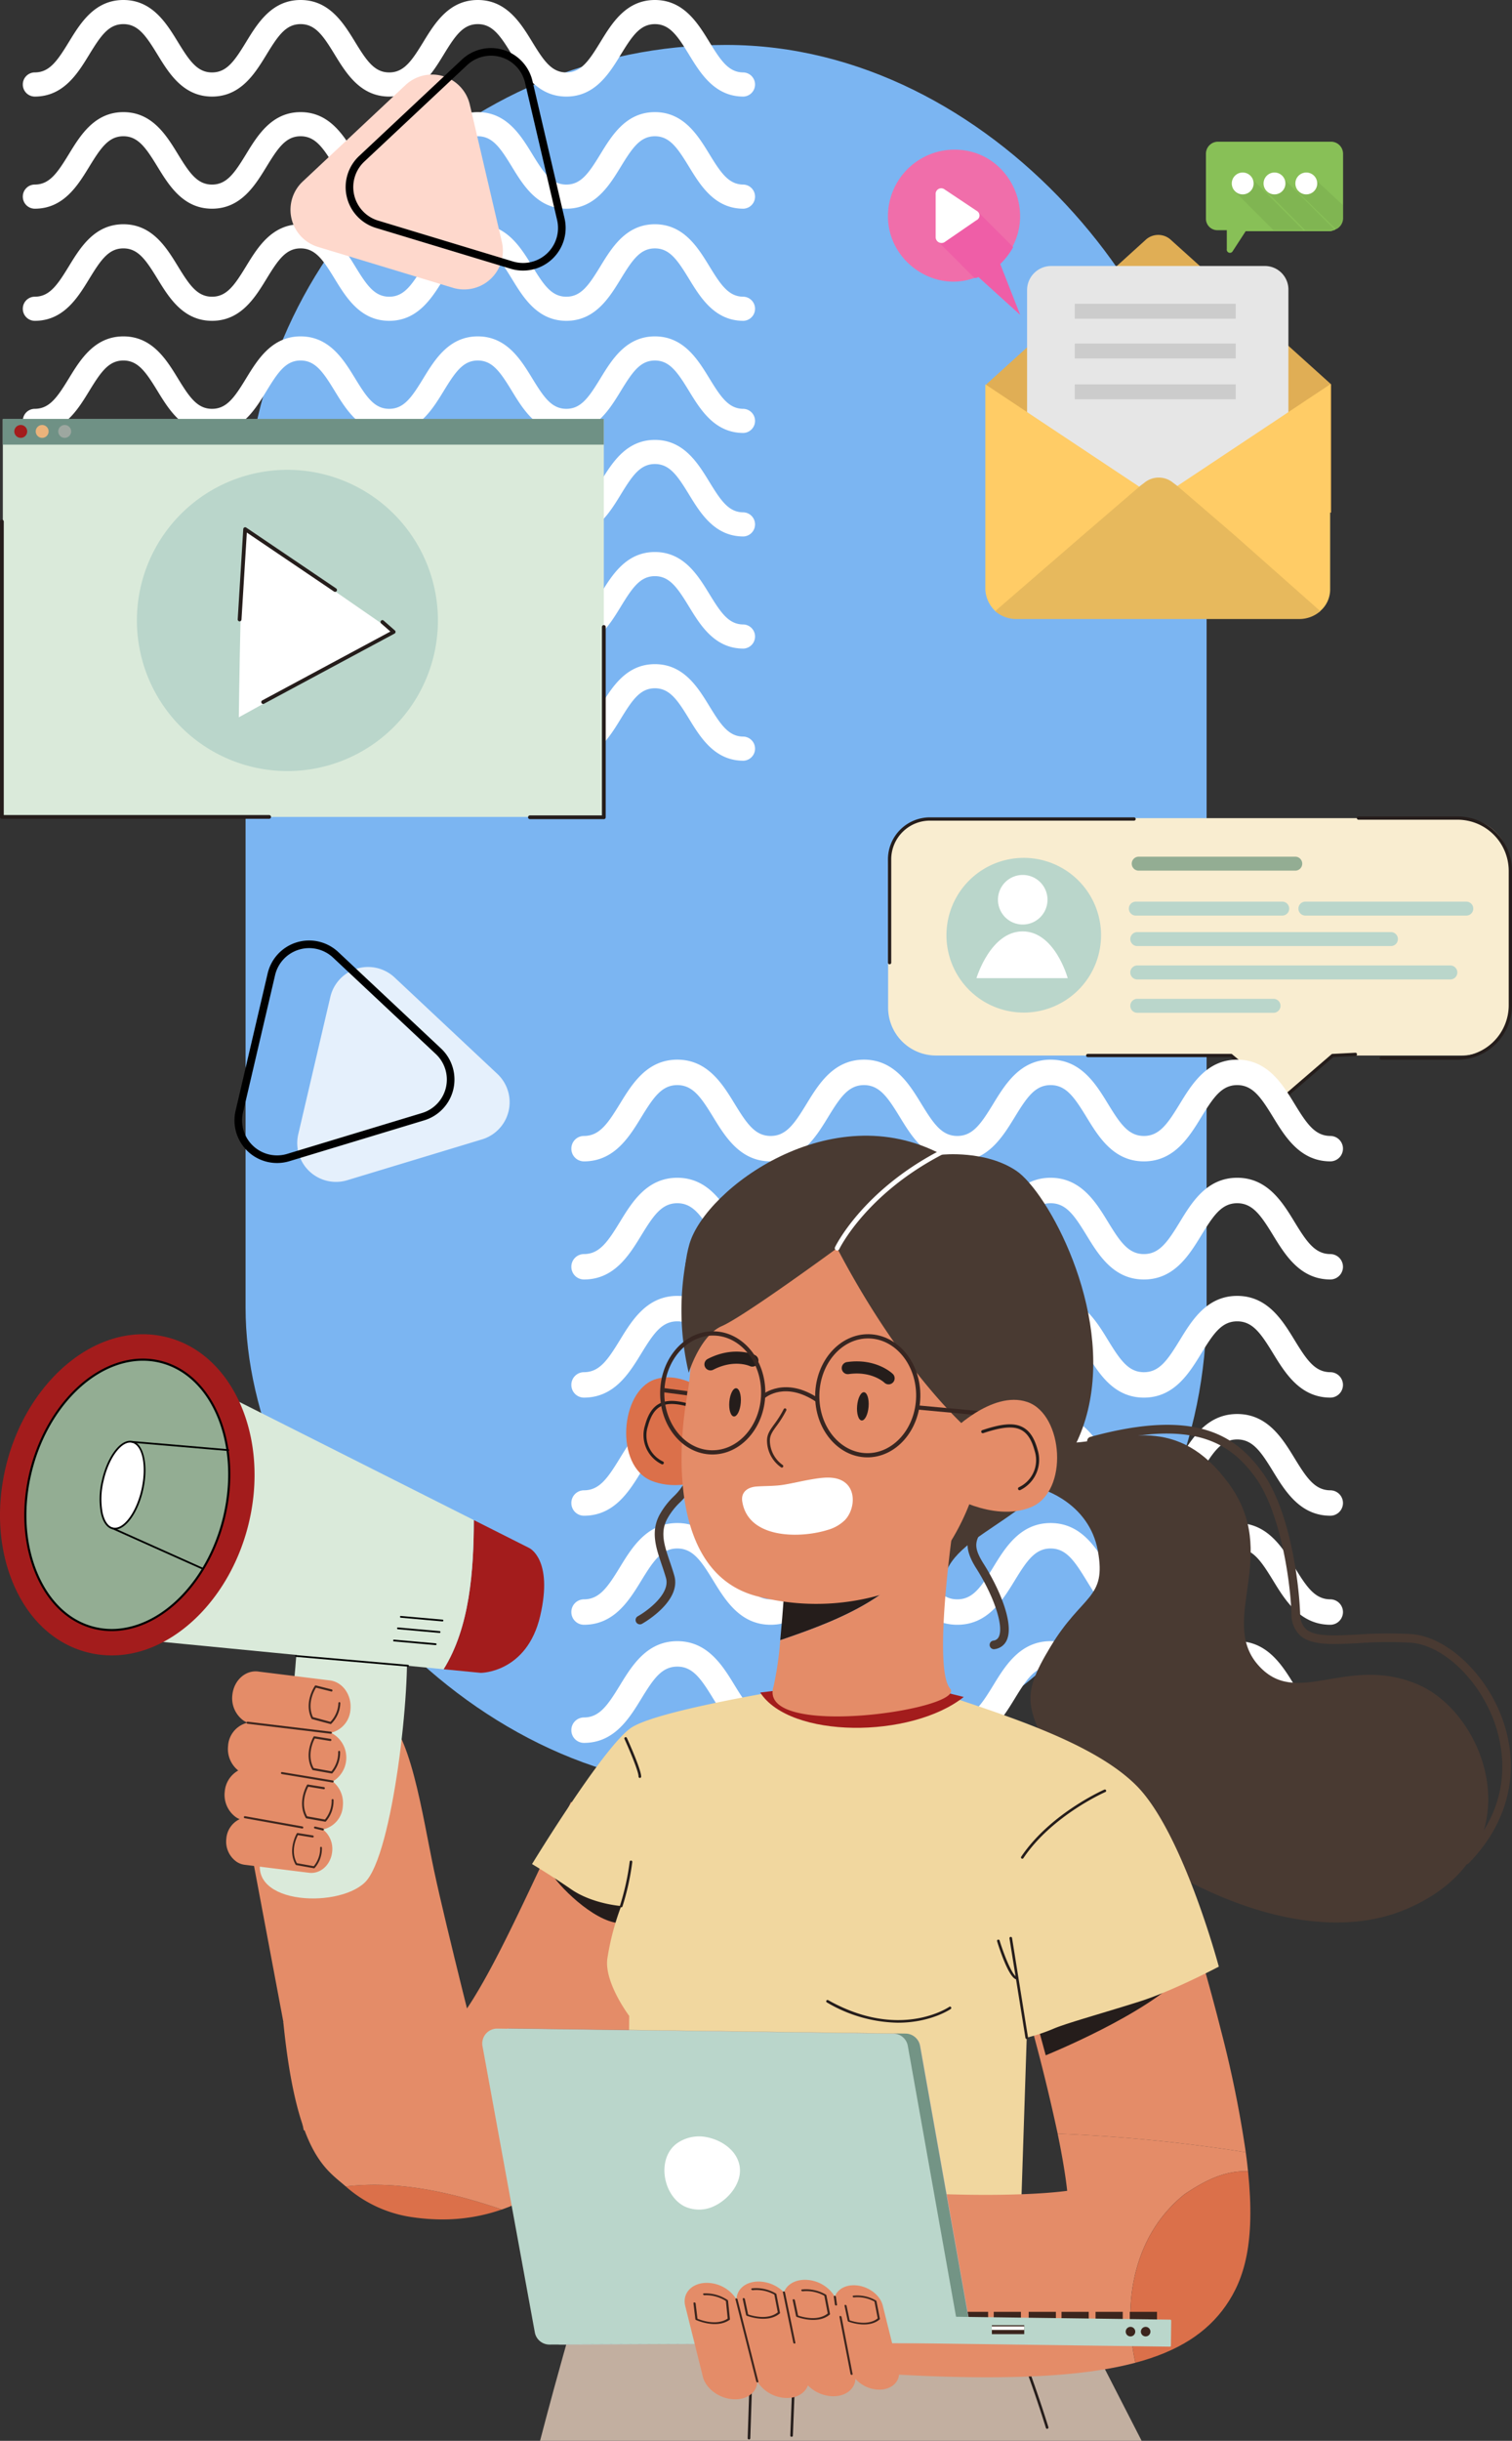 <svg xmlns="http://www.w3.org/2000/svg" xmlns:xlink="http://www.w3.org/1999/xlink" width="396.751" height="639.993" viewBox="0 0 396.751 639.993">
  <rect x="0" y="0" width="396.751" height="639.993" fill="#333333" stroke="none"/>
  <defs>
    <clipPath id="clip-path">
      <rect id="Rectángulo_403124" data-name="Rectángulo 403124" width="158.938" height="104.946" fill="none"/>
    </clipPath>
    <clipPath id="clip-path-2">
      <rect id="Rectángulo_403125" data-name="Rectángulo 403125" width="163.751" height="74.425" fill="none"/>
    </clipPath>
    <clipPath id="clip-path-3">
      <rect id="Rectángulo_401592" data-name="Rectángulo 401592" width="73.027" height="64.121" fill="none"/>
    </clipPath>
    <clipPath id="clip-path-5">
      <rect id="Rectángulo_403121" data-name="Rectángulo 403121" width="396.443" height="342.208" fill="none"/>
    </clipPath>
  </defs>
  <g id="Grupo_1106555" data-name="Grupo 1106555" transform="translate(-1021.051 -1221.215)">
    <rect id="Rectángulo_35205" data-name="Rectángulo 35205" width="252.179" height="457.104" rx="126" transform="translate(1085.487 1233)" fill="#7bb5f2"/>
    <g id="Grupo_1106435" data-name="Grupo 1106435" transform="translate(849.292 -5373.785)">
      <path id="Trazado_113538" data-name="Trazado 113538" d="M165.841,25.32c-7.561,0-11.294-6.1-14.292-10.995-3.037-4.957-5.094-8-8.966-8s-5.925,3.039-8.955,8c-3,4.9-6.731,10.995-14.288,10.995s-11.294-6.1-14.292-10.995c-3.034-4.957-5.091-8-8.959-8s-5.921,3.039-8.955,8c-3,4.9-6.731,10.995-14.288,10.995s-11.29-6.1-14.285-10.995c-3.034-4.957-5.087-8-8.952-8s-5.918,3.039-8.952,8c-3,4.9-6.727,10.995-14.285,10.995s-11.287-6.1-14.285-10.995c-3.034-4.957-5.087-8-8.952-8A3.165,3.165,0,0,1,3.137,0c7.554,0,11.287,6.1,14.285,11,3.03,4.954,5.087,7.992,8.952,7.992S32.291,15.952,35.325,11c3-4.9,6.731-11,14.285-11S60.9,6.1,63.891,10.995c3.034,4.957,5.087,8,8.955,8s5.921-3.039,8.955-8C84.8,6.1,88.532,0,96.09,0s11.29,6.1,14.292,10.995c3.03,4.957,5.087,8,8.959,8s5.921-3.039,8.955-8C131.29,6.1,135.026,0,142.584,0s11.3,6.1,14.3,10.995c3.037,4.957,5.094,8,8.962,8s5.929-3.039,8.966-8C177.805,6.1,181.541,0,189.1,0a3.149,3.149,0,0,1,3.134,3.165A3.147,3.147,0,0,1,189.1,6.329c-3.872,0-5.929,3.039-8.966,8C177.139,19.225,173.406,25.32,165.841,25.32Z" transform="translate(369.98 6708.523) rotate(180)" fill="#fff"/>
      <path id="Trazado_126936" data-name="Trazado 126936" d="M165.841,25.32c-7.561,0-11.294-6.1-14.292-10.995-3.037-4.957-5.094-8-8.966-8s-5.925,3.039-8.955,8c-3,4.9-6.731,10.995-14.288,10.995s-11.294-6.1-14.292-10.995c-3.034-4.957-5.091-8-8.959-8s-5.921,3.039-8.955,8c-3,4.9-6.731,10.995-14.288,10.995s-11.29-6.1-14.285-10.995c-3.034-4.957-5.087-8-8.952-8s-5.918,3.039-8.952,8c-3,4.9-6.727,10.995-14.285,10.995s-11.287-6.1-14.285-10.995c-3.034-4.957-5.087-8-8.952-8A3.165,3.165,0,0,1,3.137,0c7.554,0,11.287,6.1,14.285,11,3.03,4.954,5.087,7.992,8.952,7.992S32.291,15.952,35.325,11c3-4.9,6.731-11,14.285-11S60.9,6.1,63.891,10.995c3.034,4.957,5.087,8,8.955,8s5.921-3.039,8.955-8C84.8,6.1,88.532,0,96.09,0s11.29,6.1,14.292,10.995c3.03,4.957,5.087,8,8.959,8s5.921-3.039,8.955-8C131.29,6.1,135.026,0,142.584,0s11.3,6.1,14.3,10.995c3.037,4.957,5.094,8,8.962,8s5.929-3.039,8.966-8C177.805,6.1,181.541,0,189.1,0a3.149,3.149,0,0,1,3.134,3.165A3.147,3.147,0,0,1,189.1,6.329c-3.872,0-5.929,3.039-8.966,8C177.139,19.225,173.406,25.32,165.841,25.32Z" transform="translate(369.98 6794.464) rotate(180)" fill="#fff"/>
      <path id="Trazado_126924" data-name="Trazado 126924" d="M165.841,25.32c-7.561,0-11.294-6.1-14.292-10.995-3.037-4.957-5.094-8-8.966-8s-5.925,3.039-8.955,8c-3,4.9-6.731,10.995-14.288,10.995s-11.294-6.1-14.292-10.995c-3.034-4.957-5.091-8-8.959-8s-5.921,3.039-8.955,8c-3,4.9-6.731,10.995-14.288,10.995s-11.29-6.1-14.285-10.995c-3.034-4.957-5.087-8-8.952-8s-5.918,3.039-8.952,8c-3,4.9-6.727,10.995-14.285,10.995s-11.287-6.1-14.285-10.995c-3.034-4.957-5.087-8-8.952-8A3.165,3.165,0,0,1,3.137,0c7.554,0,11.287,6.1,14.285,11,3.03,4.954,5.087,7.992,8.952,7.992S32.291,15.952,35.325,11c3-4.9,6.731-11,14.285-11S60.9,6.1,63.891,10.995c3.034,4.957,5.087,8,8.955,8s5.921-3.039,8.955-8C84.8,6.1,88.532,0,96.09,0s11.29,6.1,14.292,10.995c3.03,4.957,5.087,8,8.959,8s5.921-3.039,8.955-8C131.29,6.1,135.026,0,142.584,0s11.3,6.1,14.3,10.995c3.037,4.957,5.094,8,8.962,8s5.929-3.039,8.966-8C177.805,6.1,181.541,0,189.1,0a3.149,3.149,0,0,1,3.134,3.165A3.147,3.147,0,0,1,189.1,6.329c-3.872,0-5.929,3.039-8.966,8C177.139,19.225,173.406,25.32,165.841,25.32Z" transform="translate(369.98 6649.721) rotate(180)" fill="#fff"/>
      <path id="Trazado_126938" data-name="Trazado 126938" d="M165.841,25.32c-7.561,0-11.294-6.1-14.292-10.995-3.037-4.957-5.094-8-8.966-8s-5.925,3.039-8.955,8c-3,4.9-6.731,10.995-14.288,10.995s-11.294-6.1-14.292-10.995c-3.034-4.957-5.091-8-8.959-8s-5.921,3.039-8.955,8c-3,4.9-6.731,10.995-14.288,10.995s-11.29-6.1-14.285-10.995c-3.034-4.957-5.087-8-8.952-8s-5.918,3.039-8.952,8c-3,4.9-6.727,10.995-14.285,10.995s-11.287-6.1-14.285-10.995c-3.034-4.957-5.087-8-8.952-8A3.165,3.165,0,0,1,3.137,0c7.554,0,11.287,6.1,14.285,11,3.03,4.954,5.087,7.992,8.952,7.992S32.291,15.952,35.325,11c3-4.9,6.731-11,14.285-11S60.9,6.1,63.891,10.995c3.034,4.957,5.087,8,8.955,8s5.921-3.039,8.955-8C84.8,6.1,88.532,0,96.09,0s11.29,6.1,14.292,10.995c3.03,4.957,5.087,8,8.959,8s5.921-3.039,8.955-8C131.29,6.1,135.026,0,142.584,0s11.3,6.1,14.3,10.995c3.037,4.957,5.094,8,8.962,8s5.929-3.039,8.966-8C177.805,6.1,181.541,0,189.1,0a3.149,3.149,0,0,1,3.134,3.165A3.147,3.147,0,0,1,189.1,6.329c-3.872,0-5.929,3.039-8.966,8C177.139,19.225,173.406,25.32,165.841,25.32Z" transform="translate(369.98 6735.663) rotate(180)" fill="#fff"/>
      <path id="Trazado_113539" data-name="Trazado 113539" d="M165.841,25.32c-7.561,0-11.294-6.1-14.292-10.995-3.037-4.957-5.094-8-8.966-8s-5.925,3.039-8.955,8c-3,4.9-6.731,10.995-14.288,10.995s-11.294-6.1-14.292-10.995c-3.034-4.957-5.091-8-8.959-8s-5.921,3.039-8.955,8c-3,4.9-6.731,10.995-14.288,10.995s-11.29-6.1-14.285-10.995c-3.034-4.957-5.087-8-8.952-8s-5.918,3.039-8.952,8c-3,4.9-6.727,10.995-14.285,10.995s-11.287-6.1-14.285-10.995c-3.034-4.957-5.087-8-8.952-8A3.165,3.165,0,0,1,3.137,0c7.554,0,11.287,6.1,14.285,11,3.03,4.954,5.087,7.992,8.952,7.992S32.291,15.952,35.325,11c3-4.9,6.731-11,14.285-11S60.9,6.1,63.891,10.995c3.034,4.957,5.087,8,8.955,8s5.921-3.039,8.955-8C84.8,6.1,88.532,0,96.09,0s11.29,6.1,14.292,10.995c3.03,4.957,5.087,8,8.959,8s5.921-3.039,8.955-8C131.29,6.1,135.026,0,142.584,0s11.3,6.1,14.3,10.995c3.037,4.957,5.094,8,8.962,8s5.929-3.039,8.966-8C177.805,6.1,181.541,0,189.1,0a3.149,3.149,0,0,1,3.134,3.165A3.147,3.147,0,0,1,189.1,6.329c-3.872,0-5.929,3.039-8.966,8C177.139,19.225,173.406,25.32,165.841,25.32Z" transform="translate(369.98 6679.123) rotate(180)" fill="#fff"/>
      <path id="Trazado_126937" data-name="Trazado 126937" d="M165.841,25.32c-7.561,0-11.294-6.1-14.292-10.995-3.037-4.957-5.094-8-8.966-8s-5.925,3.039-8.955,8c-3,4.9-6.731,10.995-14.288,10.995s-11.294-6.1-14.292-10.995c-3.034-4.957-5.091-8-8.959-8s-5.921,3.039-8.955,8c-3,4.9-6.731,10.995-14.288,10.995s-11.29-6.1-14.285-10.995c-3.034-4.957-5.087-8-8.952-8s-5.918,3.039-8.952,8c-3,4.9-6.727,10.995-14.285,10.995s-11.287-6.1-14.285-10.995c-3.034-4.957-5.087-8-8.952-8A3.165,3.165,0,0,1,3.137,0c7.554,0,11.287,6.1,14.285,11,3.03,4.954,5.087,7.992,8.952,7.992S32.291,15.952,35.325,11c3-4.9,6.731-11,14.285-11S60.9,6.1,63.891,10.995c3.034,4.957,5.087,8,8.955,8s5.921-3.039,8.955-8C84.8,6.1,88.532,0,96.09,0s11.29,6.1,14.292,10.995c3.03,4.957,5.087,8,8.959,8s5.921-3.039,8.955-8C131.29,6.1,135.026,0,142.584,0s11.3,6.1,14.3,10.995c3.037,4.957,5.094,8,8.962,8s5.929-3.039,8.966-8C177.805,6.1,181.541,0,189.1,0a3.149,3.149,0,0,1,3.134,3.165A3.147,3.147,0,0,1,189.1,6.329c-3.872,0-5.929,3.039-8.966,8C177.139,19.225,173.406,25.32,165.841,25.32Z" transform="translate(369.98 6765.063) rotate(180)" fill="#fff"/>
      <path id="Trazado_126923" data-name="Trazado 126923" d="M165.841,25.32c-7.561,0-11.294-6.1-14.292-10.995-3.037-4.957-5.094-8-8.966-8s-5.925,3.039-8.955,8c-3,4.9-6.731,10.995-14.288,10.995s-11.294-6.1-14.292-10.995c-3.034-4.957-5.091-8-8.959-8s-5.921,3.039-8.955,8c-3,4.9-6.731,10.995-14.288,10.995s-11.29-6.1-14.285-10.995c-3.034-4.957-5.087-8-8.952-8s-5.918,3.039-8.952,8c-3,4.9-6.727,10.995-14.285,10.995s-11.287-6.1-14.285-10.995c-3.034-4.957-5.087-8-8.952-8A3.165,3.165,0,0,1,3.137,0c7.554,0,11.287,6.1,14.285,11,3.03,4.954,5.087,7.992,8.952,7.992S32.291,15.952,35.325,11c3-4.9,6.731-11,14.285-11S60.9,6.1,63.891,10.995c3.034,4.957,5.087,8,8.955,8s5.921-3.039,8.955-8C84.8,6.1,88.532,0,96.09,0s11.29,6.1,14.292,10.995c3.03,4.957,5.087,8,8.959,8s5.921-3.039,8.955-8C131.29,6.1,135.026,0,142.584,0s11.3,6.1,14.3,10.995c3.037,4.957,5.094,8,8.962,8s5.929-3.039,8.966-8C177.805,6.1,181.541,0,189.1,0a3.149,3.149,0,0,1,3.134,3.165A3.147,3.147,0,0,1,189.1,6.329c-3.872,0-5.929,3.039-8.966,8C177.139,19.225,173.406,25.32,165.841,25.32Z" transform="translate(369.98 6620.32) rotate(180)" fill="#fff"/>
    </g>
    <g id="Grupo_1106537" data-name="Grupo 1106537" transform="translate(1021.051 1331.054)">
      <rect id="Rectángulo_403122" data-name="Rectángulo 403122" width="157.703" height="104.276" transform="translate(0.741 0.084)" fill="#daeada"/>
      <rect id="Rectángulo_403123" data-name="Rectángulo 403123" width="157.703" height="6.745" transform="translate(0.741 0.001)" fill="#6f9185"/>
      <g id="Grupo_1106536" data-name="Grupo 1106536">
        <g id="Grupo_1106535" data-name="Grupo 1106535" clip-path="url(#clip-path)">
          <path id="Trazado_875925" data-name="Trazado 875925" d="M9.112,4.123A1.688,1.688,0,1,0,7.424,5.811,1.688,1.688,0,0,0,9.112,4.123" transform="translate(-1.98 -0.841)" fill="#a31c1c"/>
          <path id="Trazado_875926" data-name="Trazado 875926" d="M17.7,4.123a1.688,1.688,0,1,0-1.688,1.688A1.688,1.688,0,0,0,17.7,4.123" transform="translate(-4.947 -0.841)" fill="#ebb37b"/>
          <path id="Trazado_875927" data-name="Trazado 875927" d="M26.728,4.123A1.688,1.688,0,1,0,25.04,5.811a1.688,1.688,0,0,0,1.688-1.688" transform="translate(-8.063 -0.841)" fill="#9da7a0"/>
          <path id="Trazado_875928" data-name="Trazado 875928" d="M133.853,59.885A39.492,39.492,0,1,0,94.361,99.377a39.492,39.492,0,0,0,39.492-39.492" transform="translate(-18.944 -7.041)" fill="#bad6cb"/>
          <path id="Trazado_875929" data-name="Trazado 875929" d="M97.371,44.132l38.974,26.95L95.713,93.471s.622-50.376,1.658-49.339" transform="translate(-33.046 -15.231)" fill="#fff"/>
          <path id="Trazado_875930" data-name="Trazado 875930" d="M70.6,118.79H.495A.5.5,0,0,1,0,118.295V40.855a.495.495,0,0,1,.99,0V117.8H70.6a.495.495,0,1,1,0,.989" transform="translate(0 -13.935)" fill="#251d1b"/>
          <path id="Trazado_875931" data-name="Trazado 875931" d="M231.512,133.452H212.129a.495.495,0,0,1,0-.99h18.888v-49.4a.495.495,0,1,1,.99,0v49.9a.5.5,0,0,1-.495.495" transform="translate(-73.069 -28.505)" fill="#251d1b"/>
          <path id="Trazado_875932" data-name="Trazado 875932" d="M95.762,68.067h-.031a.5.5,0,0,1-.464-.524L96.722,43.85a.5.5,0,0,1,.771-.38l23.6,15.96a.494.494,0,1,1-.553.819L97.658,44.776,96.257,67.6a.5.5,0,0,1-.495.465" transform="translate(-32.891 -14.979)" fill="#251d1b"/>
          <path id="Trazado_875933" data-name="Trazado 875933" d="M105.209,102.538a.494.494,0,0,1-.234-.93l33.616-18.056-2.47-2.169a.5.5,0,0,1,.653-.744l3.005,2.639a.5.5,0,0,1-.092.808l-34.245,18.393a.49.49,0,0,1-.234.059" transform="translate(-36.154 -27.799)" fill="#251d1b"/>
        </g>
      </g>
    </g>
    <g id="Grupo_1106539" data-name="Grupo 1106539" transform="translate(1254.051 1435.287)">
      <g id="Grupo_1106538" data-name="Grupo 1106538" clip-path="url(#clip-path-2)">
        <path id="Trazado_875934" data-name="Trazado 875934" d="M150.658.785H12.633A12.561,12.561,0,0,0,.073,13.346V50.464a12.561,12.561,0,0,0,12.56,12.561H90.076l13.507,11.308,13.131-11.308h33.944a12.562,12.562,0,0,0,12.561-12.561V13.346A12.561,12.561,0,0,0,150.658.785" transform="translate(-0.031 -0.338)" fill="#f9edd0"/>
        <path id="Trazado_875935" data-name="Trazado 875935" d="M67.535,39.368A20.283,20.283,0,1,0,47.251,59.652,20.283,20.283,0,0,0,67.535,39.368" transform="translate(-11.619 -8.222)" fill="#bad6cb"/>
        <path id="Trazado_875936" data-name="Trazado 875936" d="M64.747,65.224H40.8s3.651-12.267,12.122-12.267S64.747,65.224,64.747,65.224" transform="translate(-17.576 -22.816)" fill="#fff"/>
        <path id="Trazado_875937" data-name="Trazado 875937" d="M63.715,33.456a6.5,6.5,0,1,0-6.5,6.5,6.5,6.5,0,0,0,6.5-6.5" transform="translate(-21.85 -11.614)" fill="#fff"/>
        <path id="Trazado_875938" data-name="Trazado 875938" d="M155.3,22.205H114.227a1.832,1.832,0,0,1,0-3.664H155.3a1.832,1.832,0,0,1,0,3.664" transform="translate(-48.423 -7.988)" fill="#93ad93"/>
        <path id="Trazado_875939" data-name="Trazado 875939" d="M151.306,42.913H112.894a1.832,1.832,0,0,1,0-3.664h38.412a1.832,1.832,0,0,1,0,3.664" transform="translate(-47.849 -16.91)" fill="#bad6cb"/>
        <path id="Trazado_875940" data-name="Trazado 875940" d="M233.285,42.913H191.069a1.832,1.832,0,0,1,0-3.664h42.216a1.832,1.832,0,0,1,0,3.664" transform="translate(-81.529 -16.91)" fill="#bad6cb"/>
        <path id="Trazado_875941" data-name="Trazado 875941" d="M180.115,56.945H113.56a1.832,1.832,0,0,1,0-3.664h66.555a1.832,1.832,0,0,1,0,3.664" transform="translate(-48.136 -22.955)" fill="#bad6cb"/>
        <path id="Trazado_875942" data-name="Trazado 875942" d="M195.709,72.323H113.56a1.832,1.832,0,0,1,0-3.664h82.149a1.832,1.832,0,0,1,0,3.664" transform="translate(-48.136 -29.58)" fill="#bad6cb"/>
        <path id="Trazado_875943" data-name="Trazado 875943" d="M149.31,87.687H113.56a1.832,1.832,0,0,1,0-3.664h35.75a1.832,1.832,0,0,1,0,3.664" transform="translate(-48.136 -36.2)" fill="#bad6cb"/>
        <path id="Trazado_875944" data-name="Trazado 875944" d="M242.607,63.792H222.588a.43.43,0,0,1,0-.861h20.019a13.435,13.435,0,0,0,13.42-13.419V14.28A13.435,13.435,0,0,0,242.607.861h-26a.43.43,0,1,1,0-.861h26a14.3,14.3,0,0,1,14.28,14.28V49.512a14.3,14.3,0,0,1-14.28,14.28" transform="translate(-93.136 0)" fill="#251d1b"/>
        <path id="Trazado_875945" data-name="Trazado 875945" d="M142.91,121.323a.429.429,0,0,1-.275-.1l-13.387-11.208H91.786a.43.43,0,1,1,0-.86H129.4a.431.431,0,0,1,.275.1l13.227,11.074,12.854-11.069a.428.428,0,0,1,.258-.1l5.967-.3a.4.4,0,0,1,.452.408.43.43,0,0,1-.408.45l-5.82.291L143.19,121.219a.428.428,0,0,1-.281.1" transform="translate(-39.359 -46.898)" fill="#251d1b"/>
        <path id="Trazado_875946" data-name="Trazado 875946" d="M.43,38.949a.431.431,0,0,1-.43-.43V11.428a11.013,11.013,0,0,1,11-11H64.577a.43.43,0,1,1,0,.86H11A10.151,10.151,0,0,0,.861,11.428V38.519a.431.431,0,0,1-.43.43" transform="translate(0 -0.184)" fill="#251d1b"/>
      </g>
    </g>
    <g id="correo-de-propaganda" transform="translate(1251.951 1257.367)">
      <g id="Grupo_1106543" data-name="Grupo 1106543" transform="translate(27.653 25.445)">
        <path id="Trazado_875963" data-name="Trazado 875963" d="M60.5,11.744a4.881,4.881,0,0,0-6.779,0L12,49.552V83.189h90.48V49.552Z" transform="translate(-11.739 -10.375)" fill="#e0ae55"/>
        <path id="Trazado_875964" data-name="Trazado 875964" d="M78.419,13.5H22.358A6.345,6.345,0,0,0,16.1,19.758V79.991a6.345,6.345,0,0,0,6.258,6.258H78.419a6.345,6.345,0,0,0,6.258-6.258V19.758A6.177,6.177,0,0,0,78.419,13.5Z" transform="translate(-5.149 -5.352)" fill="#e6e6e6"/>
        <path id="Trazado_875965" data-name="Trazado 875965" d="M58.574,56.168l-1.3.782L45.537,64.773,14.768,85.111l-.261-.261A8.374,8.374,0,0,1,11.9,79.114V25.4L52.316,52.257l4.693,3.129Z" transform="translate(-11.9 13.777)" fill="#fc6"/>
        <path id="Trazado_875966" data-name="Trazado 875966" d="M75.213,25.4V79.114a7.471,7.471,0,0,1-2.607,5.736l-.261.261L41.837,64.773,30.1,56.951l-1.3-.782,1.3-.782L34.8,52.257Z" transform="translate(15.266 13.777)" fill="#fc6"/>
        <path id="Trazado_875967" data-name="Trazado 875967" d="M98.165,69.78l-.261.261a8.4,8.4,0,0,1-5.215,1.825H18.376a8.4,8.4,0,0,1-5.215-1.825L12.9,69.78,36.107,49.7,50.969,36.926l1.043-.782a5.906,5.906,0,0,1,7.562,0l1.043.782L75.48,49.7Z" transform="translate(-10.293 28.848)" fill="#e7b95d"/>
        <g id="Grupo_1106542" data-name="Grupo 1106542" transform="translate(23.467 18.057)">
          <path id="Trazado_875968" data-name="Trazado 875968" d="M20.9,17.3H63.141v3.911H20.9Z" transform="translate(-20.9 -17.3)" fill="#ccc"/>
          <path id="Trazado_875969" data-name="Trazado 875969" d="M20.9,21.3H63.141v3.911H20.9Z" transform="translate(-20.9 -10.87)" fill="#ccc"/>
          <path id="Trazado_875970" data-name="Trazado 875970" d="M20.9,25.4H63.141v3.911H20.9Z" transform="translate(-20.9 -4.279)" fill="#ccc"/>
        </g>
      </g>
      <g id="Grupo_1106546" data-name="Grupo 1106546" transform="translate(85.539 1)">
        <path id="Trazado_875971" data-name="Trazado 875971" d="M70.083,4.129V21.078a3.206,3.206,0,0,1-1.825,2.868c-.261,0-.261.261-.521.261s-.521.261-1.043.261H44.53l-3.39,5.215a.833.833,0,0,1-1.564-.521V24.207H37.229A3.013,3.013,0,0,1,34.1,21.078V4.129A3.171,3.171,0,0,1,37.229,1H66.954a3.171,3.171,0,0,1,3.129,3.129Z" transform="translate(-34.1 -1)" fill="#88c057"/>
        <g id="Grupo_1106544" data-name="Grupo 1106544" transform="translate(7.301 9.387)">
          <path id="Trazado_875972" data-name="Trazado 875972" d="M55.294,11.74v3.39A3.206,3.206,0,0,1,53.469,18L43.3,8.09,47.733,4.7Z" transform="translate(-26.612 -4.439)" fill="#638b3f" opacity="0.2"/>
          <path id="Trazado_875973" data-name="Trazado 875973" d="M58.092,18c-.261,0-.521.261-1.043.261H50.53L40.1,7.829,44.793,4.7Z" transform="translate(-31.756 -4.439)" fill="#638b3f" opacity="0.2"/>
          <path id="Trazado_875974" data-name="Trazado 875974" d="M55.152,18.42H47.33L36.9,7.99,41.333,4.6Z" transform="translate(-36.9 -4.6)" fill="#638b3f" opacity="0.2"/>
        </g>
        <g id="Grupo_1106545" data-name="Grupo 1106545" transform="translate(6.779 8.083)">
          <circle id="Elipse_11648" data-name="Elipse 11648" cx="2.868" cy="2.868" r="2.868" transform="translate(0 0)" fill="#fff"/>
          <circle id="Elipse_11649" data-name="Elipse 11649" cx="2.868" cy="2.868" r="2.868" transform="translate(8.344 0)" fill="#fff"/>
          <circle id="Elipse_11650" data-name="Elipse 11650" cx="2.868" cy="2.868" r="2.868" transform="translate(16.688 0)" fill="#fff"/>
        </g>
      </g>
      <g id="Grupo_1106547" data-name="Grupo 1106547" transform="translate(2.1 3.086)">
        <path id="Trazado_875975" data-name="Trazado 875975" d="M31.3,31.786l5.476,13.3L25.828,35.176a1.568,1.568,0,0,1-1.043.261C14.094,39.348,2.1,31,2.1,19.27A17.471,17.471,0,0,1,19.57,1.8C34.954,1.8,42.777,20.835,31.3,31.786Z" transform="translate(-2.1 -1.8)" fill="#f06eaa"/>
        <path id="Trazado_875976" data-name="Trazado 875976" d="M28.581,35.118,17.63,25.209a1.568,1.568,0,0,1-1.043.261L7.2,16.083,17.369,8l9.387,9.387a18.229,18.229,0,0,1-3.39,4.433Z" transform="translate(6.098 8.166)" fill="#ef5ea7"/>
        <path id="Trazado_875977" data-name="Trazado 875977" d="M17.851,11.729l-8.6-5.736A1.468,1.468,0,0,0,6.9,7.3V18.508a1.537,1.537,0,0,0,2.347,1.3l8.344-5.736a1.362,1.362,0,0,0,.261-2.347Z" transform="translate(5.616 4.438)" fill="#fff"/>
      </g>
    </g>
    <g id="Grupo_1106551" data-name="Grupo 1106551" transform="translate(1081.757 1467)">
      <g id="Grupo_1099721" data-name="Grupo 1099721" transform="translate(0 0)" clip-path="url(#clip-path-3)">
        <path id="Trazado_873643" data-name="Trazado 873643" d="M9.818,48.145l8.415-36A10.174,10.174,0,0,1,35.1,7.042L62.066,32.329a10.173,10.173,0,0,1-4.012,17.158L22.672,60.2A10.174,10.174,0,0,1,9.818,48.145" transform="translate(7.741 3.474)" fill="#e5f0fc"/>
        <path id="Trazado_873644" data-name="Trazado 873644" d="M1.277,44.862l8.413-36A10.175,10.175,0,0,1,26.557,3.759L53.523,29.046A10.173,10.173,0,0,1,49.511,46.2L14.13,56.916A10.173,10.173,0,0,1,1.277,44.862Z" transform="translate(0.812 0.811)" fill="none" stroke="#000" stroke-miterlimit="10" stroke-width="2"/>
      </g>
    </g>
    <g id="Grupo_1106552" data-name="Grupo 1106552" transform="translate(1097.27 1233)">
      <g id="Grupo_1099721-2" data-name="Grupo 1099721" transform="translate(0 0)" clip-path="url(#clip-path-3)">
        <path id="Trazado_873643-2" data-name="Trazado 873643" d="M65.009,48.145l-8.415-36A10.174,10.174,0,0,0,39.729,7.042L12.761,32.329a10.173,10.173,0,0,0,4.012,17.158L52.155,60.2A10.174,10.174,0,0,0,65.009,48.145" transform="translate(-9.541 3.474)" fill="#fed8cc"/>
        <path id="Trazado_873644-2" data-name="Trazado 873644" d="M56.467,44.862l-8.413-36A10.175,10.175,0,0,0,31.187,3.759L4.22,29.046A10.173,10.173,0,0,0,8.232,46.2L43.614,56.916A10.173,10.173,0,0,0,56.467,44.862Z" transform="translate(14.472 0.811)" fill="none" stroke="#000" stroke-miterlimit="10" stroke-width="2"/>
      </g>
    </g>
    <g id="Grupo_1106554" data-name="Grupo 1106554" transform="translate(993.228 -5095.939)">
      <path id="Trazado_113538-2" data-name="Trazado 113538" d="M174.7,26.672c-7.965,0-11.9-6.421-15.055-11.582-3.2-5.222-5.366-8.423-9.445-8.423s-6.241,3.2-9.433,8.423c-3.158,5.161-7.09,11.582-15.051,11.582s-11.9-6.421-15.055-11.582c-3.2-5.222-5.363-8.423-9.437-8.423s-6.238,3.2-9.433,8.423c-3.158,5.161-7.09,11.582-15.051,11.582S64.843,20.251,61.688,15.09c-3.2-5.222-5.359-8.423-9.43-8.423s-6.234,3.2-9.43,8.423c-3.158,5.161-7.086,11.582-15.048,11.582S15.892,20.251,12.734,15.09C9.538,9.868,7.375,6.667,3.3,6.667A3.334,3.334,0,0,1,3.3,0c7.957,0,11.889,6.424,15.048,11.586C21.544,16.8,23.711,20,27.782,20s6.234-3.2,9.43-8.419C40.37,6.424,44.3,0,52.259,0S64.148,6.424,67.3,11.582C70.5,16.8,72.661,20,76.736,20s6.238-3.2,9.433-8.423C89.327,6.424,93.259,0,101.221,0s11.893,6.424,15.055,11.582C119.468,16.8,121.634,20,125.713,20s6.238-3.2,9.433-8.423C138.3,6.424,142.236,0,150.2,0s11.9,6.424,15.059,11.582C168.456,16.8,170.622,20,174.7,20s6.245-3.2,9.445-8.423C187.3,6.424,191.235,0,199.2,0a3.317,3.317,0,0,1,3.3,3.334,3.315,3.315,0,0,1-3.3,3.334c-4.078,0-6.245,3.2-9.445,8.423C186.6,20.251,182.666,26.672,174.7,26.672Z" transform="translate(380.245 6714.585) rotate(180)" fill="#fff"/>
      <path id="Trazado_126936-2" data-name="Trazado 126936" d="M174.7,26.672c-7.965,0-11.9-6.421-15.055-11.582-3.2-5.222-5.366-8.423-9.445-8.423s-6.241,3.2-9.433,8.423c-3.158,5.161-7.09,11.582-15.051,11.582s-11.9-6.421-15.055-11.582c-3.2-5.222-5.363-8.423-9.437-8.423s-6.238,3.2-9.433,8.423c-3.158,5.161-7.09,11.582-15.051,11.582S64.843,20.251,61.688,15.09c-3.2-5.222-5.359-8.423-9.43-8.423s-6.234,3.2-9.43,8.423c-3.158,5.161-7.086,11.582-15.048,11.582S15.892,20.251,12.734,15.09C9.538,9.868,7.375,6.667,3.3,6.667A3.334,3.334,0,0,1,3.3,0c7.957,0,11.889,6.424,15.048,11.586C21.544,16.8,23.711,20,27.782,20s6.234-3.2,9.43-8.419C40.37,6.424,44.3,0,52.259,0S64.148,6.424,67.3,11.582C70.5,16.8,72.661,20,76.736,20s6.238-3.2,9.433-8.423C89.327,6.424,93.259,0,101.221,0s11.893,6.424,15.055,11.582C119.468,16.8,121.634,20,125.713,20s6.238-3.2,9.433-8.423C138.3,6.424,142.236,0,150.2,0s11.9,6.424,15.059,11.582C168.456,16.8,170.622,20,174.7,20s6.245-3.2,9.445-8.423C187.3,6.424,191.235,0,199.2,0a3.317,3.317,0,0,1,3.3,3.334,3.315,3.315,0,0,1-3.3,3.334c-4.078,0-6.245,3.2-9.445,8.423C186.6,20.251,182.666,26.672,174.7,26.672Z" transform="translate(380.245 6805.115) rotate(180)" fill="#fff"/>
      <path id="Trazado_126924-2" data-name="Trazado 126924" d="M174.7,26.672c-7.965,0-11.9-6.421-15.055-11.582-3.2-5.222-5.366-8.423-9.445-8.423s-6.241,3.2-9.433,8.423c-3.158,5.161-7.09,11.582-15.051,11.582s-11.9-6.421-15.055-11.582c-3.2-5.222-5.363-8.423-9.437-8.423s-6.238,3.2-9.433,8.423c-3.158,5.161-7.09,11.582-15.051,11.582S64.843,20.251,61.688,15.09c-3.2-5.222-5.359-8.423-9.43-8.423s-6.234,3.2-9.43,8.423c-3.158,5.161-7.086,11.582-15.048,11.582S15.892,20.251,12.734,15.09C9.538,9.868,7.375,6.667,3.3,6.667A3.334,3.334,0,0,1,3.3,0c7.957,0,11.889,6.424,15.048,11.586C21.544,16.8,23.711,20,27.782,20s6.234-3.2,9.43-8.419C40.37,6.424,44.3,0,52.259,0S64.148,6.424,67.3,11.582C70.5,16.8,72.661,20,76.736,20s6.238-3.2,9.433-8.423C89.327,6.424,93.259,0,101.221,0s11.893,6.424,15.055,11.582C119.468,16.8,121.634,20,125.713,20s6.238-3.2,9.433-8.423C138.3,6.424,142.236,0,150.2,0s11.9,6.424,15.059,11.582C168.456,16.8,170.622,20,174.7,20s6.245-3.2,9.445-8.423C187.3,6.424,191.235,0,199.2,0a3.317,3.317,0,0,1,3.3,3.334,3.315,3.315,0,0,1-3.3,3.334c-4.078,0-6.245,3.2-9.445,8.423C186.6,20.251,182.666,26.672,174.7,26.672Z" transform="translate(380.245 6652.643) rotate(180)" fill="#fff"/>
      <path id="Trazado_126938-2" data-name="Trazado 126938" d="M174.7,26.672c-7.965,0-11.9-6.421-15.055-11.582-3.2-5.222-5.366-8.423-9.445-8.423s-6.241,3.2-9.433,8.423c-3.158,5.161-7.09,11.582-15.051,11.582s-11.9-6.421-15.055-11.582c-3.2-5.222-5.363-8.423-9.437-8.423s-6.238,3.2-9.433,8.423c-3.158,5.161-7.09,11.582-15.051,11.582S64.843,20.251,61.688,15.09c-3.2-5.222-5.359-8.423-9.43-8.423s-6.234,3.2-9.43,8.423c-3.158,5.161-7.086,11.582-15.048,11.582S15.892,20.251,12.734,15.09C9.538,9.868,7.375,6.667,3.3,6.667A3.334,3.334,0,0,1,3.3,0c7.957,0,11.889,6.424,15.048,11.586C21.544,16.8,23.711,20,27.782,20s6.234-3.2,9.43-8.419C40.37,6.424,44.3,0,52.259,0S64.148,6.424,67.3,11.582C70.5,16.8,72.661,20,76.736,20s6.238-3.2,9.433-8.423C89.327,6.424,93.259,0,101.221,0s11.893,6.424,15.055,11.582C119.468,16.8,121.634,20,125.713,20s6.238-3.2,9.433-8.423C138.3,6.424,142.236,0,150.2,0s11.9,6.424,15.059,11.582C168.456,16.8,170.622,20,174.7,20s6.245-3.2,9.445-8.423C187.3,6.424,191.235,0,199.2,0a3.317,3.317,0,0,1,3.3,3.334,3.315,3.315,0,0,1-3.3,3.334c-4.078,0-6.245,3.2-9.445,8.423C186.6,20.251,182.666,26.672,174.7,26.672Z" transform="translate(380.245 6743.174) rotate(180)" fill="#fff"/>
      <path id="Trazado_113539-2" data-name="Trazado 113539" d="M174.7,26.672c-7.965,0-11.9-6.421-15.055-11.582-3.2-5.222-5.366-8.423-9.445-8.423s-6.241,3.2-9.433,8.423c-3.158,5.161-7.09,11.582-15.051,11.582s-11.9-6.421-15.055-11.582c-3.2-5.222-5.363-8.423-9.437-8.423s-6.238,3.2-9.433,8.423c-3.158,5.161-7.09,11.582-15.051,11.582S64.843,20.251,61.688,15.09c-3.2-5.222-5.359-8.423-9.43-8.423s-6.234,3.2-9.43,8.423c-3.158,5.161-7.086,11.582-15.048,11.582S15.892,20.251,12.734,15.09C9.538,9.868,7.375,6.667,3.3,6.667A3.334,3.334,0,0,1,3.3,0c7.957,0,11.889,6.424,15.048,11.586C21.544,16.8,23.711,20,27.782,20s6.234-3.2,9.43-8.419C40.37,6.424,44.3,0,52.259,0S64.148,6.424,67.3,11.582C70.5,16.8,72.661,20,76.736,20s6.238-3.2,9.433-8.423C89.327,6.424,93.259,0,101.221,0s11.893,6.424,15.055,11.582C119.468,16.8,121.634,20,125.713,20s6.238-3.2,9.433-8.423C138.3,6.424,142.236,0,150.2,0s11.9,6.424,15.059,11.582C168.456,16.8,170.622,20,174.7,20s6.245-3.2,9.445-8.423C187.3,6.424,191.235,0,199.2,0a3.317,3.317,0,0,1,3.3,3.334,3.315,3.315,0,0,1-3.3,3.334c-4.078,0-6.245,3.2-9.445,8.423C186.6,20.251,182.666,26.672,174.7,26.672Z" transform="translate(380.245 6683.614) rotate(180)" fill="#fff"/>
      <path id="Trazado_126937-2" data-name="Trazado 126937" d="M174.7,26.672c-7.965,0-11.9-6.421-15.055-11.582-3.2-5.222-5.366-8.423-9.445-8.423s-6.241,3.2-9.433,8.423c-3.158,5.161-7.09,11.582-15.051,11.582s-11.9-6.421-15.055-11.582c-3.2-5.222-5.363-8.423-9.437-8.423s-6.238,3.2-9.433,8.423c-3.158,5.161-7.09,11.582-15.051,11.582S64.843,20.251,61.688,15.09c-3.2-5.222-5.359-8.423-9.43-8.423s-6.234,3.2-9.43,8.423c-3.158,5.161-7.086,11.582-15.048,11.582S15.892,20.251,12.734,15.09C9.538,9.868,7.375,6.667,3.3,6.667A3.334,3.334,0,0,1,3.3,0c7.957,0,11.889,6.424,15.048,11.586C21.544,16.8,23.711,20,27.782,20s6.234-3.2,9.43-8.419C40.37,6.424,44.3,0,52.259,0S64.148,6.424,67.3,11.582C70.5,16.8,72.661,20,76.736,20s6.238-3.2,9.433-8.423C89.327,6.424,93.259,0,101.221,0s11.893,6.424,15.055,11.582C119.468,16.8,121.634,20,125.713,20s6.238-3.2,9.433-8.423C138.3,6.424,142.236,0,150.2,0s11.9,6.424,15.059,11.582C168.456,16.8,170.622,20,174.7,20s6.245-3.2,9.445-8.423C187.3,6.424,191.235,0,199.2,0a3.317,3.317,0,0,1,3.3,3.334,3.315,3.315,0,0,1-3.3,3.334c-4.078,0-6.245,3.2-9.445,8.423C186.6,20.251,182.666,26.672,174.7,26.672Z" transform="translate(380.245 6774.145) rotate(180)" fill="#fff"/>
      <path id="Trazado_126923-2" data-name="Trazado 126923" d="M174.7,26.672c-7.965,0-11.9-6.421-15.055-11.582-3.2-5.222-5.366-8.423-9.445-8.423s-6.241,3.2-9.433,8.423c-3.158,5.161-7.09,11.582-15.051,11.582s-11.9-6.421-15.055-11.582c-3.2-5.222-5.363-8.423-9.437-8.423s-6.238,3.2-9.433,8.423c-3.158,5.161-7.09,11.582-15.051,11.582S64.843,20.251,61.688,15.09c-3.2-5.222-5.359-8.423-9.43-8.423s-6.234,3.2-9.43,8.423c-3.158,5.161-7.086,11.582-15.048,11.582S15.892,20.251,12.734,15.09C9.538,9.868,7.375,6.667,3.3,6.667A3.334,3.334,0,0,1,3.3,0c7.957,0,11.889,6.424,15.048,11.586C21.544,16.8,23.711,20,27.782,20s6.234-3.2,9.43-8.419C40.37,6.424,44.3,0,52.259,0S64.148,6.424,67.3,11.582C70.5,16.8,72.661,20,76.736,20s6.238-3.2,9.433-8.423C89.327,6.424,93.259,0,101.221,0s11.893,6.424,15.055,11.582C119.468,16.8,121.634,20,125.713,20s6.238-3.2,9.433-8.423C138.3,6.424,142.236,0,150.2,0s11.9,6.424,15.059,11.582C168.456,16.8,170.622,20,174.7,20s6.245-3.2,9.445-8.423C187.3,6.424,191.235,0,199.2,0a3.317,3.317,0,0,1,3.3,3.334,3.315,3.315,0,0,1-3.3,3.334c-4.078,0-6.245,3.2-9.445,8.423C186.6,20.251,182.666,26.672,174.7,26.672Z" transform="translate(380.245 6621.672) rotate(180)" fill="#fff"/>
    </g>
    <g id="Grupo_1106534" data-name="Grupo 1106534" transform="translate(1021.051 1519)">
      <g id="Grupo_1106533" data-name="Grupo 1106533" clip-path="url(#clip-path-5)">
        <path id="Trazado_875837" data-name="Trazado 875837" d="M597.18,436.5c-5.655-22.439-12.463-42.748-12.75-43.6l-45.352,15.252a503.333,503.333,0,0,1,15.2,55.23,420.013,420.013,0,0,1,49.355,4.862A294.726,294.726,0,0,0,597.18,436.5" transform="translate(-276.741 -201.697)" fill="#e48c68"/>
        <path id="Trazado_875838" data-name="Trazado 875838" d="M343.864,219.664a1.127,1.127,0,0,0,.551-.144c.425-.237,10.391-5.9,8.466-12.63-.358-1.257-.767-2.465-1.164-3.636-1.472-4.339-2.633-7.766-.633-11.362a18.043,18.043,0,0,1,3.215-4.144,17.5,17.5,0,0,0,4.8-7.957,1.133,1.133,0,1,0-2.159-.69,15.218,15.218,0,0,1-4.273,7.071,20.46,20.46,0,0,0-3.569,4.618c-2.485,4.474-1.051,8.709.469,13.19.385,1.137.784,2.312,1.133,3.533,1.188,4.16-4.934,8.65-7.394,10.028a1.133,1.133,0,0,0,.555,2.122" transform="translate(-175.944 -91.539)" fill="#493a32"/>
        <path id="Trazado_875839" data-name="Trazado 875839" d="M528.662,232.456a1.114,1.114,0,0,0,.17-.013,3.99,3.99,0,0,0,3.193-2.357c1.914-4.186-1.677-13.083-6.085-20.045-2.9-4.58-2.086-5.976-.3-9.034a25.69,25.69,0,0,0,3.571-9.129,1.134,1.134,0,1,0-2.23-.412,23.681,23.681,0,0,1-3.3,8.4c-1.916,3.277-3.3,5.645.339,11.391,4.675,7.379,7.229,15.071,5.941,17.889a1.742,1.742,0,0,1-1.469,1.06,1.133,1.133,0,0,0,.166,2.253" transform="translate(-267.849 -97.817)" fill="#493a32"/>
        <path id="Trazado_875840" data-name="Trazado 875840" d="M227.4,571.725a47.139,47.139,0,0,1-15.6,2.612,54.678,54.678,0,0,1-7.876-.584,33.35,33.35,0,0,1-17.5-8.075c13.658-1.582,27.315,1.41,40.973,6.047" transform="translate(-95.707 -290.178)" fill="#db704a"/>
        <path id="Trazado_875841" data-name="Trazado 875841" d="M198.439,416.6a68.8,68.8,0,0,0,4.726-6.92c5.625-9.233,11.732-22.25,19.465-38.731q2.7-5.75,5.634-11.973l43.347,20.512q-2.91,6.148-5.568,11.831c-10.643,22.682-19.048,40.6-28.686,53.339-8.018,10.6-17.128,17.659-27.227,21.174-13.658-4.637-27.315-7.629-40.973-6.046-5.267-4.607-12.913-8.426-16.374-43.032,13.03-11.372,30.8,3.694,43.876-8.033.587,2.925,1.187,5.591,1.78,7.88" transform="translate(-78.433 -184.283)" fill="#e48c68"/>
        <path id="Trazado_875842" data-name="Trazado 875842" d="M314.778,409.186c-6.752-.466-16.3-10.128-17.928-13.388s21.3,3.26,21.3,3.26Z" transform="translate(-152.349 -202.719)" fill="#251d1b"/>
        <path id="Trazado_875843" data-name="Trazado 875843" d="M558.193,462.855l2.763,10.167s26.8-10.827,36.234-21.3l-27.416.873Z" transform="translate(-286.555 -231.895)" fill="#251d1b"/>
        <path id="Trazado_875844" data-name="Trazado 875844" d="M328.377,569.466a80.325,80.325,0,0,1,3.325-7.9c35.083,1.223,70.167,7.524,105.25,8.1l5.111,9.968c-38.519,1.767-76.187-5.725-113.686-10.167" transform="translate(-168.576 -288.287)" fill="#3c251d"/>
        <path id="Trazado_875845" data-name="Trazado 875845" d="M422.976,587.963l26.08,50.863H291.2s10.5-40.638,18.094-61.03c37.5,4.443,75.167,11.934,113.686,10.167" transform="translate(-149.489 -296.618)" fill="#c2afa0"/>
        <path id="Trazado_875846" data-name="Trazado 875846" d="M403.507,642.068a.343.343,0,0,0,.343-.332l1.864-56.578a.343.343,0,0,0-.332-.353h-.011a.343.343,0,0,0-.343.332l-1.864,56.578a.342.342,0,0,0,.332.353Z" transform="translate(-206.969 -300.216)" fill="#251d1b"/>
        <path id="Trazado_875847" data-name="Trazado 875847" d="M426.474,643.211a.343.343,0,0,0,.343-.329l2.1-54.134a.345.345,0,0,0-.329-.356.374.374,0,0,0-.356.329l-2.1,54.134a.345.345,0,0,0,.329.356Z" transform="translate(-218.76 -302.058)" fill="#251d1b"/>
        <path id="Trazado_875848" data-name="Trazado 875848" d="M314.517,602.875l.039,0c18.471-2.09,28.8-20.246,28.9-20.429a.343.343,0,1,0-.6-.335c-.1.18-10.261,18.033-28.378,20.084a.342.342,0,0,0,.039.682" transform="translate(-161.286 -298.742)" fill="#251d1b"/>
        <path id="Trazado_875849" data-name="Trazado 875849" d="M547.688,655.854a.359.359,0,0,0,.1-.015.342.342,0,0,0,.229-.427c-.085-.277-8.482-27.763-15.764-38.166a.343.343,0,1,0-.562.393c7.22,10.314,15.587,37.7,15.669,37.971a.343.343,0,0,0,.328.243" transform="translate(-272.918 -316.796)" fill="#251d1b"/>
        <path id="Trazado_875850" data-name="Trazado 875850" d="M566.4,163.426c13.861-.866,27.722-7.8,41.295,10.685s-2.6,35.519,7.508,47.359,23.1-2.6,41.872,5.2,31.476,44.182-2.6,58.91-83.456-19.348-91.542-36.1-10.4-18.77-2.022-32.632,14.728-12.417,12.417-25.123S558.6,175.555,558.6,175.555Z" transform="translate(-285.246 -82.878)" fill="#493a32"/>
        <path id="Trazado_875851" data-name="Trazado 875851" d="M436.508,4.978s11.454-1.243,19.54,4.244,25.123,36.1,18.77,62.664-31.476,30.032-36.963,41.872L372.58,71.016s-6.631-28.3-2.3-42.736,37.158-38.809,66.227-23.3" transform="translate(-189.334 0)" fill="#493a32"/>
        <path id="Trazado_875852" data-name="Trazado 875852" d="M415.238,433.558l.416.811c-35.084-.572-70.167-6.873-105.251-8.1a15.226,15.226,0,0,1,1.632-2.668l.349-39.814s-6.461-8.557-5.763-14.843a67.76,67.76,0,0,1,3.667-13.97s-7.509-.524-13.1-4.366-10.3-6.636-10.3-6.636,18.51-30.384,25.844-35.623c5.161-3.686,28.637-8.061,42.106-10.332,5.7,12.11,28.858,12.172,39.015,1.166,17.264,5.826,40.343,12.933,51.593,24.183,12.223,12.223,21.653,47.5,21.653,47.5s-11.874,6.287-20.606,9.081-19.674,5.821-22.818,7.218a47.945,47.945,0,0,1-6.985,2.328Z" transform="translate(-147.278 -152.992)" fill="#f1d79f"/>
        <path id="Trazado_875853" data-name="Trazado 875853" d="M409.919,298.394c7.765-.956,13.118-1.542,13.118-1.542l34.342,1.222c1.91.487,3.9.983,5.947,1.486-13.9,11.006-45.6,10.944-53.407-1.166" transform="translate(-210.437 -152.392)" fill="#a31c1c"/>
        <path id="Trazado_875854" data-name="Trazado 875854" d="M364.875,138.731s-10.65-11.128-19.74-7.98-10.533,22.66-.842,26.568,21.46-3.579,21.46-3.579Z" transform="translate(-173.334 -66.834)" fill="#db704a"/>
        <path id="Trazado_875855" data-name="Trazado 875855" d="M351.889,159.535a.39.39,0,0,1-.117-.032,8.489,8.489,0,0,1-4.407-10.141c.8-2.967,1.993-4.788,3.751-5.73,2.206-1.18,5.179-.965,10.262.739a.4.4,0,0,1-.254.755c-4.789-1.608-7.669-1.844-9.634-.793-1.551.831-2.618,2.495-3.358,5.236a7.566,7.566,0,0,0,3.964,9.206.4.4,0,0,1-.207.759" transform="translate(-178.132 -73.355)" fill="#251d1b"/>
        <path id="Trazado_875856" data-name="Trazado 875856" d="M420.708,241.72c.765-7.952,1.314-16.689,1.314-16.689L460.87,213.16c-6.813,16.1-23.047,22.768-40.162,28.56" transform="translate(-215.975 -109.428)" fill="#251d1b"/>
        <path id="Trazado_875857" data-name="Trazado 875857" d="M416.838,252.13a85.337,85.337,0,0,0,1.749-12.107c17.115-5.792,33.349-12.464,40.162-28.56l5.265-1.609s-5.456,37.356-.87,42.823-50.824,13.572-46.306-.547" transform="translate(-213.854 -107.731)" fill="#e48c68"/>
        <path id="Trazado_875858" data-name="Trazado 875858" d="M371.694,39.9c-2.91,7.329-.117,18.573-2.774,33.872s-3.8,46.072,17.906,52.137a61.252,61.252,0,0,0,40.82-3.1c6.279-2.939,13.829-14.725,16.9-25.4l13.3-33.555c6.422-22.345-6.629-45.994-29.183-51.64q-.78-.2-1.584-.368C382.824,2.335,371.694,39.9,371.694,39.9" transform="translate(-188.666 -5.287)" fill="#e48c68"/>
        <path id="Trazado_875859" data-name="Trazado 875859" d="M465.138,142.045c.172-2.045-.362-3.76-1.191-3.83s-1.642,1.532-1.815,3.577.362,3.76,1.192,3.83,1.642-1.532,1.814-3.577" transform="translate(-237.224 -70.953)" fill="#251d1b"/>
        <path id="Trazado_875860" data-name="Trazado 875860" d="M396.232,139.891c.172-2.045-.362-3.76-1.192-3.83s-1.642,1.532-1.814,3.577.362,3.76,1.192,3.83,1.642-1.532,1.814-3.577" transform="translate(-201.851 -69.847)" fill="#251d1b"/>
        <path id="Trazado_875861" data-name="Trazado 875861" d="M466.116,127.614a1.587,1.587,0,0,1-1.048-.444c-.151-.142-3.377-3.1-9.37-2.245a1.591,1.591,0,0,1-.452-3.15c7.624-1.094,11.86,2.937,12.036,3.109a1.591,1.591,0,0,1-1.166,2.73" transform="translate(-233.005 -62.418)" fill="#251d1b"/>
        <path id="Trazado_875862" data-name="Trazado 875862" d="M392.875,120.206a1.586,1.586,0,0,1-1.136-.075c-.19-.084-4.208-1.82-9.587.959a1.591,1.591,0,1,1-1.462-2.827c6.841-3.538,12.166-1.123,12.389-1.018a1.591,1.591,0,0,1-.2,2.962" transform="translate(-194.99 -59.726)" fill="#251d1b"/>
        <path id="Trazado_875863" data-name="Trazado 875863" d="M410.283,186.2c-2.137.265-4.264.2-6.4.358-2.277.17-4.078,1.458-3.7,3.9,1.518,9.822,15.1,9.745,22.339,7.5a10.52,10.52,0,0,0,4.613-2.619c2.356-2.475,3.013-7.337.156-9.714-2.439-2.028-6.154-1.413-9.019-.932-2.458.413-4.879,1.028-7.341,1.416q-.324.051-.648.091" transform="translate(-205.414 -94.57)" fill="#fff"/>
        <path id="Trazado_875864" data-name="Trazado 875864" d="M443.407,82.1S425.979,67.666,408.28,33.9c0,0-24.507,17.972-30.225,20.422s-8.714,12.254-8.714,12.254a71.482,71.482,0,0,1-.817-28.863c3.54-18.517,35.4-37.033,65.08-25.6s31.859,46.019,31.859,46.019l-8.986,24.78Z" transform="translate(-188.618 -4.413)" fill="#493a32"/>
        <path id="Trazado_875865" data-name="Trazado 875865" d="M450.738,34.137a.6.6,0,0,0,.554-.353c.072-.144,6.982-14.381,26.957-24.774a.606.606,0,0,0,.265-.826.625.625,0,0,0-.827-.265c-20.376,10.6-27.439,25.192-27.5,25.336a.607.607,0,0,0,.289.819.645.645,0,0,0,.265.064" transform="translate(-231.075 -4.032)" fill="#fff"/>
        <path id="Trazado_875866" data-name="Trazado 875866" d="M363.264,137.812l.141-1.093-6.749-.889-.141,1.093Z" transform="translate(-183.021 -69.73)" fill="#382621"/>
        <path id="Trazado_875867" data-name="Trazado 875867" d="M439.544,122.842c.165-8.9,6.489-16.034,14.1-15.893s13.668,7.5,13.5,16.405-6.493,16.029-14.1,15.888-13.664-7.5-13.5-16.4m1.1.02c-.154,8.294,5.414,15.146,12.415,15.276s12.823-6.51,12.977-14.8-5.418-15.151-12.418-15.28-12.82,6.515-12.973,14.809" transform="translate(-225.644 -54.903)" fill="#382621"/>
        <path id="Trazado_875868" data-name="Trazado 875868" d="M355.953,121.29c.165-8.9,6.494-16.034,14.1-15.893s13.668,7.5,13.5,16.405-6.493,16.029-14.1,15.888-13.668-7.5-13.5-16.4m1.1.02c-.154,8.294,5.418,15.146,12.419,15.276s12.823-6.51,12.977-14.8-5.418-15.15-12.418-15.28-12.824,6.515-12.978,14.809" transform="translate(-182.731 -54.106)" fill="#382621"/>
        <path id="Trazado_875869" data-name="Trazado 875869" d="M425.214,139.4l.621-.911c-8.868-6-14.771-1.043-14.837-.987l.722.834c.215-.182,5.342-4.44,13.494,1.065" transform="translate(-210.991 -69.574)" fill="#382621"/>
        <path id="Trazado_875870" data-name="Trazado 875870" d="M524.661,149.17l.1-1.1-29.51-2.731-.1,1.1Z" transform="translate(-254.192 -74.61)" fill="#382621"/>
        <path id="Trazado_875871" data-name="Trazado 875871" d="M417.49,162.443a.377.377,0,0,0,.178-.7,7.932,7.932,0,0,1-3.329-6.143c-.073-1.562.642-2.549,1.724-4.042a28.345,28.345,0,0,0,2.571-4.1.377.377,0,0,0-.673-.341,27.738,27.738,0,0,1-2.51,3.993c-1.133,1.564-1.951,2.693-1.867,4.519a8.606,8.606,0,0,0,3.694,6.755.379.379,0,0,0,.212.054" transform="translate(-212.315 -75.421)" fill="#3c251d"/>
        <path id="Trazado_875872" data-name="Trazado 875872" d="M510.962,151.186s11.056-11.553,20.494-8.286,10.935,23.525.875,27.583-22.279-3.716-22.279-3.716Z" transform="translate(-261.841 -73.061)" fill="#e48c68"/>
        <path id="Trazado_875873" data-name="Trazado 875873" d="M539.174,172.785a.435.435,0,0,0,.122-.033,8.814,8.814,0,0,0,4.575-10.528c-.832-3.08-2.069-4.971-3.894-5.948-2.29-1.225-5.377-1-10.654.767a.414.414,0,0,0,.263.784c4.971-1.67,7.961-1.915,10-.823,1.61.863,2.718,2.59,3.487,5.437A7.855,7.855,0,0,1,538.959,172a.413.413,0,0,0,.215.787" transform="translate(-271.589 -79.83)" fill="#251d1b"/>
        <path id="Trazado_875874" data-name="Trazado 875874" d="M548.843,458.465a.435.435,0,0,0,.055,0,.345.345,0,0,0,.284-.394l-4.191-26.076a.343.343,0,1,0-.677.109l4.19,26.077a.343.343,0,0,0,.339.288" transform="translate(-279.427 -221.62)" fill="#251d1b"/>
        <path id="Trazado_875875" data-name="Trazado 875875" d="M542.844,443.6a.343.343,0,0,0,0-.685c-.994,0-3.142-4.951-4.561-9.537a.343.343,0,0,0-.656.2c.728,2.35,3.254,10.019,5.217,10.019" transform="translate(-275.989 -222.357)" fill="#251d1b"/>
        <path id="Trazado_875876" data-name="Trazado 875876" d="M550.872,370.428a.342.342,0,0,0,.284-.151c7.54-11.2,21.367-17.279,21.506-17.339a.343.343,0,1,0-.273-.629c-.14.061-14.151,6.225-21.8,17.586a.343.343,0,0,0,.284.534" transform="translate(-282.621 -180.847)" fill="#251d1b"/>
        <path id="Trazado_875877" data-name="Trazado 875877" d="M334.612,402.824a.343.343,0,0,0,.325-.233,66.03,66.03,0,0,0,2.576-11.654.341.341,0,0,0-.3-.379.335.335,0,0,0-.379.3,65.4,65.4,0,0,1-2.546,11.512.342.342,0,0,0,.325.452" transform="translate(-171.601 -200.496)" fill="#251d1b"/>
        <path id="Trazado_875878" data-name="Trazado 875878" d="M340.73,334.747a.343.343,0,0,0,.343-.343c0-1.914-3.6-9.82-3.756-10.154a.342.342,0,0,0-.623.284c1.027,2.249,3.694,8.4,3.694,9.87a.343.343,0,0,0,.343.343" transform="translate(-172.829 -166.354)" fill="#251d1b"/>
        <path id="Trazado_875879" data-name="Trazado 875879" d="M464.348,471.634c8.563,0,13.749-3.535,13.831-3.593a.342.342,0,0,0-.393-.561c-.128.091-12.987,8.822-31.766-1.763a.343.343,0,1,0-.337.6,37.791,37.791,0,0,0,18.665,5.32" transform="translate(-228.707 -239.058)" fill="#251d1b"/>
        <path id="Trazado_875880" data-name="Trazado 875880" d="M392.561,572.994l1.082-12.527a2.1,2.1,0,0,1,2.268-1.907l21.225,1.835a2.1,2.1,0,0,1,1.908,2.268l-1.083,12.526a2.1,2.1,0,0,1-2.268,1.907l-21.225-1.835a2.1,2.1,0,0,1-1.907-2.268m22.127-8.6-17.049-1.474-.722,8.351,17.049,1.474Z" transform="translate(-201.521 -286.739)" fill="#ecb57b"/>
        <rect id="Rectángulo_403112" data-name="Rectángulo 403112" width="1.396" height="7.727" transform="translate(194.254 280.736) rotate(-83.94)" fill="#ecb57b"/>
        <path id="Trazado_875881" data-name="Trazado 875881" d="M685.518,271.069a1.129,1.129,0,0,0,.807-.339c10.639-10.807,13.781-24.808,8.62-38.414-4.452-11.734-14.639-21.05-23.7-21.667a114.637,114.637,0,0,0-14.031.117c-6.359.329-11.391.593-13.645-1.476a5.357,5.357,0,0,1-1.478-3.97c-.31-8.61-2.8-27.475-10.042-37.264-6.844-9.262-17.031-16.772-45.015-9.105a1.133,1.133,0,0,0,.6,2.186c26.672-7.309,36.231-.345,42.594,8.264,6.409,8.668,9.252,26.278,9.6,36a7.492,7.492,0,0,0,2.213,5.56c2.958,2.708,8.412,2.419,15.294,2.069a111.2,111.2,0,0,1,13.758-.119c8.236.562,17.58,9.249,21.738,20.209,2.839,7.49,5.563,22.126-8.119,36.022a1.133,1.133,0,0,0,.808,1.927" transform="translate(-300.933 -79.973)" fill="#493a32"/>
        <path id="Trazado_875882" data-name="Trazado 875882" d="M248.642,485.488a.316.316,0,0,0,.1-.015.342.342,0,0,0,.23-.426l-2.4-8.123a.334.334,0,0,0-.425-.23.341.341,0,0,0-.23.425l2.4,8.124a.341.341,0,0,0,.328.245" transform="translate(-126.235 -244.708)" fill="#251d1b"/>
        <path id="Trazado_875883" data-name="Trazado 875883" d="M169.047,311.186c7.626,3.588,10.765,26.465,13.906,41.268s12.516,51.562,12.516,51.562L173.761,419.59l-25.011.944-14.242-75.7Z" transform="translate(-69.051 -159.751)" fill="#e48c68"/>
        <path id="Trazado_875884" data-name="Trazado 875884" d="M261.64,214.417s6.387,2.889,2.907,17.817-15.583,14.936-15.583,14.936l-9.765-.949c6.888-11.022,7.9-25.885,7.929-39.11Z" transform="translate(-122.796 -106.323)" fill="#a31c1c"/>
        <path id="Trazado_875885" data-name="Trazado 875885" d="M96.943,192.326l7.634-17.645-1.064-25.2.009-6.332,61.825,31.126c-.029,13.225-1.041,28.088-7.93,39.111L79.893,205.85Z" transform="translate(-41.014 -73.488)" fill="#daeada"/>
        <path id="Trazado_875886" data-name="Trazado 875886" d="M8.411,145.47c5.263-21.046,22.3-34.914,38.045-30.975S70.7,138.687,65.44,159.733s-22.3,34.913-38.045,30.975S3.147,166.515,8.411,145.47" transform="translate(-3.518 -58.434)" fill="#93ad93"/>
        <path id="Trazado_875887" data-name="Trazado 875887" d="M23.07,190.426c-8.66-2.165-15.632-8.609-19.634-18.146-3.861-9.2-4.492-20.258-1.771-31.129,4.577-18.3,18.053-32.278,32.771-33.987a25.912,25.912,0,0,1,9.31.59c17.5,4.376,27.107,26.483,21.406,49.275-4.577,18.3-18.054,32.276-32.774,33.985h0a25.9,25.9,0,0,1-9.306-.589M8.123,142.767C5.75,152.253,6.266,161.818,9.575,169.7c3.169,7.555,8.537,12.62,15.11,14.264a19.314,19.314,0,0,0,6.922.434h0c12.026-1.4,23.163-13.316,27.083-28.987,4.809-19.23-2.62-37.713-16.562-41.2a19.286,19.286,0,0,0-6.927-.435c-12.025,1.4-23.161,13.318-27.08,28.989" transform="translate(0 -54.923)" fill="#a31c1c"/>
        <path id="Trazado_875888" data-name="Trazado 875888" d="M31.346,190.969c-6.662-1.666-12.094-6.79-15.3-14.425-3.333-7.942-3.853-17.57-1.467-27.112,3.948-15.783,15.181-27.788,27.318-29.2a19.578,19.578,0,0,1,7.027.441c14.09,3.524,21.611,22.159,16.765,41.538-3.947,15.78-15.182,27.786-27.322,29.2a19.614,19.614,0,0,1-7.022-.439m-16.225-41.4c-2.359,9.428-1.848,18.932,1.439,26.762,3.135,7.472,8.434,12.482,14.921,14.1a19.035,19.035,0,0,0,6.826.427c11.915-1.384,22.953-13.218,26.845-28.778,4.772-19.085-2.566-37.415-16.359-40.864a18.984,18.984,0,0,0-6.829-.429C30.05,122.169,19.012,134,15.121,149.566" transform="translate(-6.728 -61.654)"/>
        <path id="Trazado_875889" data-name="Trazado 875889" d="M54.765,175.092c1.4-6.264,4.87-10.82,7.74-10.176s4.059,6.243,2.655,12.507-4.87,10.82-7.74,10.177-4.059-6.243-2.655-12.507" transform="translate(-27.811 -84.63)" fill="#fff"/>
        <path id="Trazado_875890" data-name="Trazado 875890" d="M57.727,187.647a2.729,2.729,0,0,1-.6-.067c-1.481-.332-2.584-1.867-3.1-4.323A20.506,20.506,0,0,1,54.3,174.8c1.332-5.938,4.519-10.417,7.413-10.417a2.758,2.758,0,0,1,.6.066c2.989.672,4.258,6.405,2.829,12.782-1.332,5.938-4.519,10.417-7.413,10.417m3.983-22.806c-2.641,0-5.7,4.419-6.965,10.058a20.049,20.049,0,0,0-.275,8.263c.481,2.269,1.46,3.679,2.756,3.97a2.274,2.274,0,0,0,.5.056c2.641,0,5.7-4.419,6.965-10.058,1.375-6.13.262-11.617-2.481-12.233a2.3,2.3,0,0,0-.5-.055" transform="translate(-27.567 -84.387)"/>
        <path id="Trazado_875891" data-name="Trazado 875891" d="M84.26,222.172a.237.237,0,0,1-.094-.019L60.506,211.56a.23.23,0,1,1,.188-.419l23.659,10.593a.229.229,0,0,1-.094.439" transform="translate(-30.992 -108.382)"/>
        <path id="Trazado_875892" data-name="Trazado 875892" d="M96.253,167.12h-.019l-25.2-2.156a.229.229,0,0,1-.209-.248.219.219,0,0,1,.248-.209l25.2,2.156a.229.229,0,0,1-.019.458" transform="translate(-36.357 -84.45)"/>
        <path id="Trazado_875893" data-name="Trazado 875893" d="M149.927,266.061s-2.656,41.273-8.879,55.03,19.275,15.265,26.634,8.08,12.2-52.064,10.8-64.19-28.55,1.08-28.55,1.08" transform="translate(-71.911 -133.401)" fill="#daeada"/>
        <path id="Trazado_875894" data-name="Trazado 875894" d="M188.785,282.867h-.02l-29.344-2.551a.229.229,0,0,1-.209-.248.222.222,0,0,1,.248-.209l29.344,2.551a.229.229,0,0,1-.019.458" transform="translate(-81.733 -143.667)"/>
        <path id="Trazado_875895" data-name="Trazado 875895" d="M226.827,260.186h-.02l-10.912-.968a.23.23,0,0,1-.208-.249.211.211,0,0,1,.249-.208l10.911.968a.229.229,0,0,1-.02.458" transform="translate(-110.725 -132.835)"/>
        <path id="Trazado_875896" data-name="Trazado 875896" d="M225.253,266.394h-.02l-10.912-.967a.23.23,0,0,1-.208-.249.213.213,0,0,1,.249-.208l10.911.967a.229.229,0,0,1-.02.458" transform="translate(-109.917 -136.023)"/>
        <path id="Trazado_875897" data-name="Trazado 875897" d="M223.144,272.954h-.02l-10.912-.968a.23.23,0,0,1-.208-.249.217.217,0,0,1,.249-.208l10.911.968a.229.229,0,0,1-.02.458" transform="translate(-108.834 -139.391)"/>
        <path id="Trazado_875898" data-name="Trazado 875898" d="M129.932,288.669,148.754,291c3.361.419,5.765,3.844,5.379,7.654a6.647,6.647,0,0,1-5.113,6.063,7.289,7.289,0,0,1,.473,12.782,7.243,7.243,0,0,1,2.646,6.485,6.633,6.633,0,0,1-5.221,6.086,6.485,6.485,0,0,1,2.422,5.853c-.346,3.415-3.065,5.881-6.075,5.509l-16.874-2.093a5.007,5.007,0,0,1-2.144-.8,6.467,6.467,0,0,1-2.678-6.065,6.163,6.163,0,0,1,3.5-5.1,5.7,5.7,0,0,1-.924-.471,7.212,7.212,0,0,1-2.988-6.766,6.953,6.953,0,0,1,3.537-5.517,7.229,7.229,0,0,1-2.665-6.476,6.647,6.647,0,0,1,5.109-6.062,5.748,5.748,0,0,1-1-.51,7.211,7.211,0,0,1-2.987-6.765c.385-3.809,3.419-6.56,6.776-6.145" transform="translate(-62.179 -148.17)" fill="#e48c68"/>
        <path id="Trazado_875899" data-name="Trazado 875899" d="M155.167,318.9a.274.274,0,0,0-.018-.528l-21.878-2.63a.248.248,0,0,0-.261.237.26.26,0,0,0,.208.294L155.1,318.9a.2.2,0,0,0,.071,0" transform="translate(-68.281 -162.09)" fill="#3c251d"/>
        <path id="Trazado_875900" data-name="Trazado 875900" d="M165.134,345.6a.259.259,0,0,0,.189-.223.263.263,0,0,0-.2-.3l-13.351-2.217a.243.243,0,0,0-.268.226.264.264,0,0,0,.2.3l13.351,2.217a.207.207,0,0,0,.079,0" transform="translate(-77.775 -176.008)" fill="#3c251d"/>
        <path id="Trazado_875901" data-name="Trazado 875901" d="M146.9,369.87a.256.256,0,0,0,.188-.221.263.263,0,0,0-.194-.306l-15.11-2.7a.237.237,0,0,0-.271.222.263.263,0,0,0,.195.306l15.11,2.7a.187.187,0,0,0,.082,0" transform="translate(-67.514 -188.218)" fill="#3c251d"/>
        <path id="Trazado_875902" data-name="Trazado 875902" d="M171.708,373.254a.253.253,0,0,0,.186-.208.268.268,0,0,0-.182-.317l-2.1-.495a.24.24,0,0,0-.28.207.269.269,0,0,0,.182.317l2.1.495a.21.21,0,0,0,.094,0" transform="translate(-86.924 -191.088)" fill="#3c251d"/>
        <path id="Trazado_875903" data-name="Trazado 875903" d="M167.248,304.984a.235.235,0,0,0,.066.029l4.829,1.3a.219.219,0,0,0,.206-.051,7.958,7.958,0,0,0,2.382-5.412.27.27,0,0,0-.233-.288.26.26,0,0,0-.256.265,7.581,7.581,0,0,1-2.1,4.912l-4.6-1.239c-1.62-3.522.359-7,.815-7.724l4.02,1.011a.245.245,0,0,0,.292-.21.279.279,0,0,0-.183-.33l-4.174-1.05a.23.23,0,0,0-.245.1c-.03.043-2.969,4.285-.9,8.583a.269.269,0,0,0,.091.106" transform="translate(-85.435 -152.053)" fill="#3c251d"/>
        <path id="Trazado_875904" data-name="Trazado 875904" d="M167.488,332.452a.236.236,0,0,0,.068.023l4.9.878a.221.221,0,0,0,.2-.068,8.119,8.119,0,0,0,2.012-5.6.247.247,0,1,0-.49.02,7.726,7.726,0,0,1-1.767,5.078l-4.675-.837c-1.853-3.37-.112-7.007.293-7.769l4.077.659a.25.25,0,0,0,.277-.235.273.273,0,0,0-.2-.313l-4.235-.685a.233.233,0,0,0-.238.117c-.027.046-2.674,4.528-.325,8.633a.262.262,0,0,0,.1.1" transform="translate(-85.433 -166.124)" fill="#3c251d"/>
        <path id="Trazado_875905" data-name="Trazado 875905" d="M163.966,358.434a.225.225,0,0,0,.068.023l4.9.878a.221.221,0,0,0,.2-.068,8.119,8.119,0,0,0,2.012-5.6.247.247,0,1,0-.49.02,7.724,7.724,0,0,1-1.767,5.078l-4.675-.837c-1.852-3.37-.112-7.007.294-7.769l4.077.659a.25.25,0,0,0,.278-.235.274.274,0,0,0-.205-.313l-4.234-.685a.234.234,0,0,0-.238.117c-.026.046-2.674,4.528-.324,8.633a.252.252,0,0,0,.1.1" transform="translate(-83.625 -179.462)" fill="#3c251d"/>
        <path id="Trazado_875906" data-name="Trazado 875906" d="M158.523,384.1a.229.229,0,0,0,.064.022l4.646.832a.208.208,0,0,0,.192-.065,7.686,7.686,0,0,0,1.906-5.3.234.234,0,1,0-.464.019,7.317,7.317,0,0,1-1.674,4.809l-4.428-.793c-1.755-3.192-.107-6.636.278-7.358l3.862.624a.238.238,0,0,0,.263-.222.259.259,0,0,0-.195-.3l-4.01-.649a.222.222,0,0,0-.225.111c-.025.043-2.533,4.289-.307,8.177a.244.244,0,0,0,.092.092" transform="translate(-80.86 -192.878)" fill="#3c251d"/>
        <path id="Trazado_875907" data-name="Trazado 875907" d="M537.88,553.555c5.159-3.44,10.32-6.181,16.6-5.98-.164-1.6-.359-3.252-.6-4.987a420.033,420.033,0,0,0-49.355-4.861c1.2,5.846,2.063,10.961,2.5,14.981-12.711,1.663-37.282,1.382-59.875-.972l-4.985,47.587c.805.085,19.982,2.071,40.734,2.257,1.065.009,2.112.014,3.148.014,16.354,0,29.044-1.2,38.873-3.813-3.413-15.552-.631-33.359,12.952-44.225" transform="translate(-226.994 -276.048)" fill="#e48c68"/>
        <path id="Trazado_875908" data-name="Trazado 875908" d="M623.78,563.933c-13.583,10.867-16.365,28.673-12.952,44.225,11.249-2.995,18.748-7.85,23.69-14.911s7.79-16.628,5.866-35.294c-6.284-.2-11.445,2.54-16.6,5.98" transform="translate(-312.895 -286.426)" fill="#db704a"/>
        <rect id="Rectángulo_403113" data-name="Rectángulo 403113" width="7.14" height="2.708" transform="translate(296.457 308.388)" fill="#3c251d"/>
        <rect id="Rectángulo_403114" data-name="Rectángulo 403114" width="7.14" height="2.708" transform="translate(287.471 308.388)" fill="#3c251d"/>
        <rect id="Rectángulo_403115" data-name="Rectángulo 403115" width="7.14" height="2.708" transform="translate(278.546 308.388)" fill="#3c251d"/>
        <rect id="Rectángulo_403116" data-name="Rectángulo 403116" width="7.14" height="2.708" transform="translate(269.929 308.388)" fill="#3c251d"/>
        <rect id="Rectángulo_403117" data-name="Rectángulo 403117" width="7.14" height="2.708" transform="translate(260.757 308.388)" fill="#3c251d"/>
        <rect id="Rectángulo_403118" data-name="Rectángulo 403118" width="7.14" height="2.708" transform="translate(252.14 308.388)" fill="#3c251d"/>
        <path id="Trazado_875909" data-name="Trazado 875909" d="M270.563,481.1l104.009,1.386a3.9,3.9,0,0,1,3.788,3.216l13.048,73.226a3.9,3.9,0,0,1-3.823,4.584l-103.326.438a3.9,3.9,0,0,1-3.853-3.2L266.674,485.7a3.9,3.9,0,0,1,3.888-4.6" transform="translate(-136.867 -246.976)" fill="#c6bcc6"/>
        <path id="Trazado_875910" data-name="Trazado 875910" d="M263.986,481.1l104.009,1.386a3.9,3.9,0,0,1,3.788,3.216l13.048,73.226a3.9,3.9,0,0,1-3.823,4.584l-103.325.438a3.9,3.9,0,0,1-3.853-3.2L260.1,485.7a3.9,3.9,0,0,1,3.888-4.6" transform="translate(-133.491 -246.976)" fill="#bad6cb"/>
        <path id="Trazado_875911" data-name="Trazado 875911" d="M395.013,558.756,381.964,485.53a3.9,3.9,0,0,0-3.787-3.215l-104.009-1.386a3.674,3.674,0,0,0-.376.037l101.184,1.348a3.9,3.9,0,0,1,3.788,3.215l13.048,73.226a3.9,3.9,0,0,1-3.823,4.584l-100.277.425a.606.606,0,0,1,.1.013l103.377-.438a3.9,3.9,0,0,0,3.823-4.584" transform="translate(-140.554 -246.89)" fill="#739485"/>
        <path id="Trazado_875912" data-name="Trazado 875912" d="M544.169,643.85l-82.221-1.1.094-7.082,82.165,1.094a.273.273,0,0,1,.27.277l-.088,6.593a.217.217,0,0,1-.22.215" transform="translate(-237.146 -326.33)" fill="#bad6cb"/>
        <rect id="Rectángulo_403119" data-name="Rectángulo 403119" width="8.494" height="2.339" transform="translate(260.264 311.896)" fill="#3c251d"/>
        <rect id="Rectángulo_403120" data-name="Rectángulo 403120" width="8.494" height="0.923" transform="translate(260.264 312.204)" fill="#fff"/>
        <path id="Trazado_875913" data-name="Trazado 875913" d="M617.684,643.057a1.252,1.252,0,1,0-1.252,1.252,1.252,1.252,0,0,0,1.252-1.252" transform="translate(-315.81 -329.478)" fill="#3c251d"/>
        <path id="Trazado_875914" data-name="Trazado 875914" d="M609.505,643.057a1.252,1.252,0,1,0-1.252,1.252,1.252,1.252,0,0,0,1.252-1.252" transform="translate(-311.612 -329.478)" fill="#3c251d"/>
        <path id="Trazado_875915" data-name="Trazado 875915" d="M363.49,557.525a9.082,9.082,0,0,0,7.874-.073c3.7-1.744,7.285-6.006,6.65-10.327-.615-4.183-4.649-6.929-8.561-7.708a10.1,10.1,0,0,0-7.987,1.663c-5.222,3.948-3.665,13.3,1.819,16.336.068.037.136.073.2.109" transform="translate(-183.918 -276.809)" fill="#fff"/>
        <path id="Trazado_875916" data-name="Trazado 875916" d="M373.951,641.861l-4.627-18.551C368.5,620,371,617.289,374.9,617.252a9.278,9.278,0,0,1,7.871,4.315c.084-2.646,2.374-4.636,5.714-4.668a9.518,9.518,0,0,1,6.735,2.825c.71-1.916,2.713-3.249,5.43-3.275a9.26,9.26,0,0,1,7.934,4.417c.618-1.746,2.427-2.964,4.888-2.987,3.5-.034,6.937,2.343,7.678,5.31l4.148,16.632a4.287,4.287,0,0,1,0,2.17c-.512,1.9-2.412,3.236-5,3.261a8.5,8.5,0,0,1-6.328-2.855,4.5,4.5,0,0,1-.125.949c-.571,2.115-2.691,3.609-5.581,3.637a9.518,9.518,0,0,1-6.752-2.842c-.707,1.918-2.694,3.266-5.414,3.292a9.277,9.277,0,0,1-7.868-4.31,4.52,4.52,0,0,1-.135,1.026c-.571,2.115-2.691,3.609-5.581,3.637-3.9.038-7.738-2.614-8.565-5.923" transform="translate(-189.516 -316.461)" fill="#e48c68"/>
        <path id="Trazado_875917" data-name="Trazado 875917" d="M397.075,626.651a.363.363,0,0,0-.3-.16c-.151,0-.245.107-.213.235l5.46,21.554a.344.344,0,0,0,.331.228c.151,0,.245-.107.213-.235l-5.46-21.554a.243.243,0,0,0-.029-.069" transform="translate(-203.576 -321.616)" fill="#3c251d"/>
        <path id="Trazado_875918" data-name="Trazado 875918" d="M422.658,622.862a.361.361,0,0,0-.29-.159c-.153,0-.254.1-.228.226l2.728,13.22a.337.337,0,0,0,.322.236c.153,0,.254-.1.228-.226l-2.728-13.22a.231.231,0,0,0-.032-.077" transform="translate(-216.708 -319.672)" fill="#3c251d"/>
        <path id="Trazado_875919" data-name="Trazado 875919" d="M453.159,636.1a.36.36,0,0,0-.288-.159c-.151-.005-.255.094-.23.222l2.9,14.983a.327.327,0,0,0,.319.239c.151,0,.255-.095.23-.222l-2.9-14.983a.205.205,0,0,0-.032-.08" transform="translate(-232.367 -326.467)" fill="#3c251d"/>
        <path id="Trazado_875920" data-name="Trazado 875920" d="M450.118,625.208a.359.359,0,0,0-.274-.159c-.153-.011-.262.083-.246.211l.286,2.1a.331.331,0,0,0,.309.25c.153.011.262-.084.246-.211l-.286-2.1a.236.236,0,0,0-.035-.091" transform="translate(-230.805 -320.876)" fill="#3c251d"/>
        <path id="Trazado_875921" data-name="Trazado 875921" d="M383.493,630.59a.2.2,0,0,0,0-.068L383,625.687a.278.278,0,0,0-.126-.2,10.479,10.479,0,0,0-6.222-1.73.2.2,0,0,0-.2.258.36.36,0,0,0,.356.22,9.884,9.884,0,0,1,5.626,1.512l.471,4.609c-2.882,1.956-7.045.409-7.928.044l-.482-4.017a.336.336,0,0,0-.315-.261c-.159-.014-.274.087-.259.214l.5,4.171a.307.307,0,0,0,.186.228c.054.024,5.325,2.423,8.81-.051a.182.182,0,0,0,.071-.1" transform="translate(-191.958 -320.205)" fill="#3c251d"/>
        <path id="Trazado_875922" data-name="Trazado 875922" d="M410.256,627.444a.191.191,0,0,0,0-.069l-.939-4.863a.3.3,0,0,0-.142-.19,10.327,10.327,0,0,0-6.271-1.35.2.2,0,0,0-.171.274.365.365,0,0,0,.371.2,9.715,9.715,0,0,1,5.665,1.168l.9,4.636c-2.647,2.166-6.879.868-7.78.555l-.851-4.035a.347.347,0,0,0-.334-.244c-.157,0-.261.106-.234.234l.883,4.19a.322.322,0,0,0,.2.219c.055.021,5.457,2.11,8.646-.62a.181.181,0,0,0,.06-.106" transform="translate(-205.58 -318.744)" fill="#3c251d"/>
        <path id="Trazado_875923" data-name="Trazado 875923" d="M437.213,628.056a.193.193,0,0,0,0-.069l-.939-4.863a.3.3,0,0,0-.142-.19,10.326,10.326,0,0,0-6.271-1.35.2.2,0,0,0-.171.274.365.365,0,0,0,.371.2,9.715,9.715,0,0,1,5.665,1.168l.895,4.636c-2.646,2.166-6.878.868-7.78.555l-.851-4.035a.347.347,0,0,0-.334-.244c-.158,0-.261.106-.234.234l.883,4.19a.321.321,0,0,0,.2.218c.055.021,5.457,2.11,8.646-.619a.181.181,0,0,0,.06-.106" transform="translate(-219.419 -319.058)" fill="#3c251d"/>
        <path id="Trazado_875924" data-name="Trazado 875924" d="M464.645,631.044a.193.193,0,0,0,0-.065l-.89-4.607a.28.28,0,0,0-.134-.18,9.784,9.784,0,0,0-5.94-1.278.186.186,0,0,0-.161.259.345.345,0,0,0,.351.189,9.2,9.2,0,0,1,5.366,1.107l.848,4.391c-2.507,2.051-6.515.822-7.369.526l-.805-3.822a.329.329,0,0,0-.316-.232c-.149,0-.248.1-.221.221l.836,3.969a.305.305,0,0,0,.193.207c.052.02,5.168,2,8.188-.586a.169.169,0,0,0,.057-.1" transform="translate(-233.768 -320.77)" fill="#3c251d"/>
      </g>
    </g>
  </g>
</svg>
